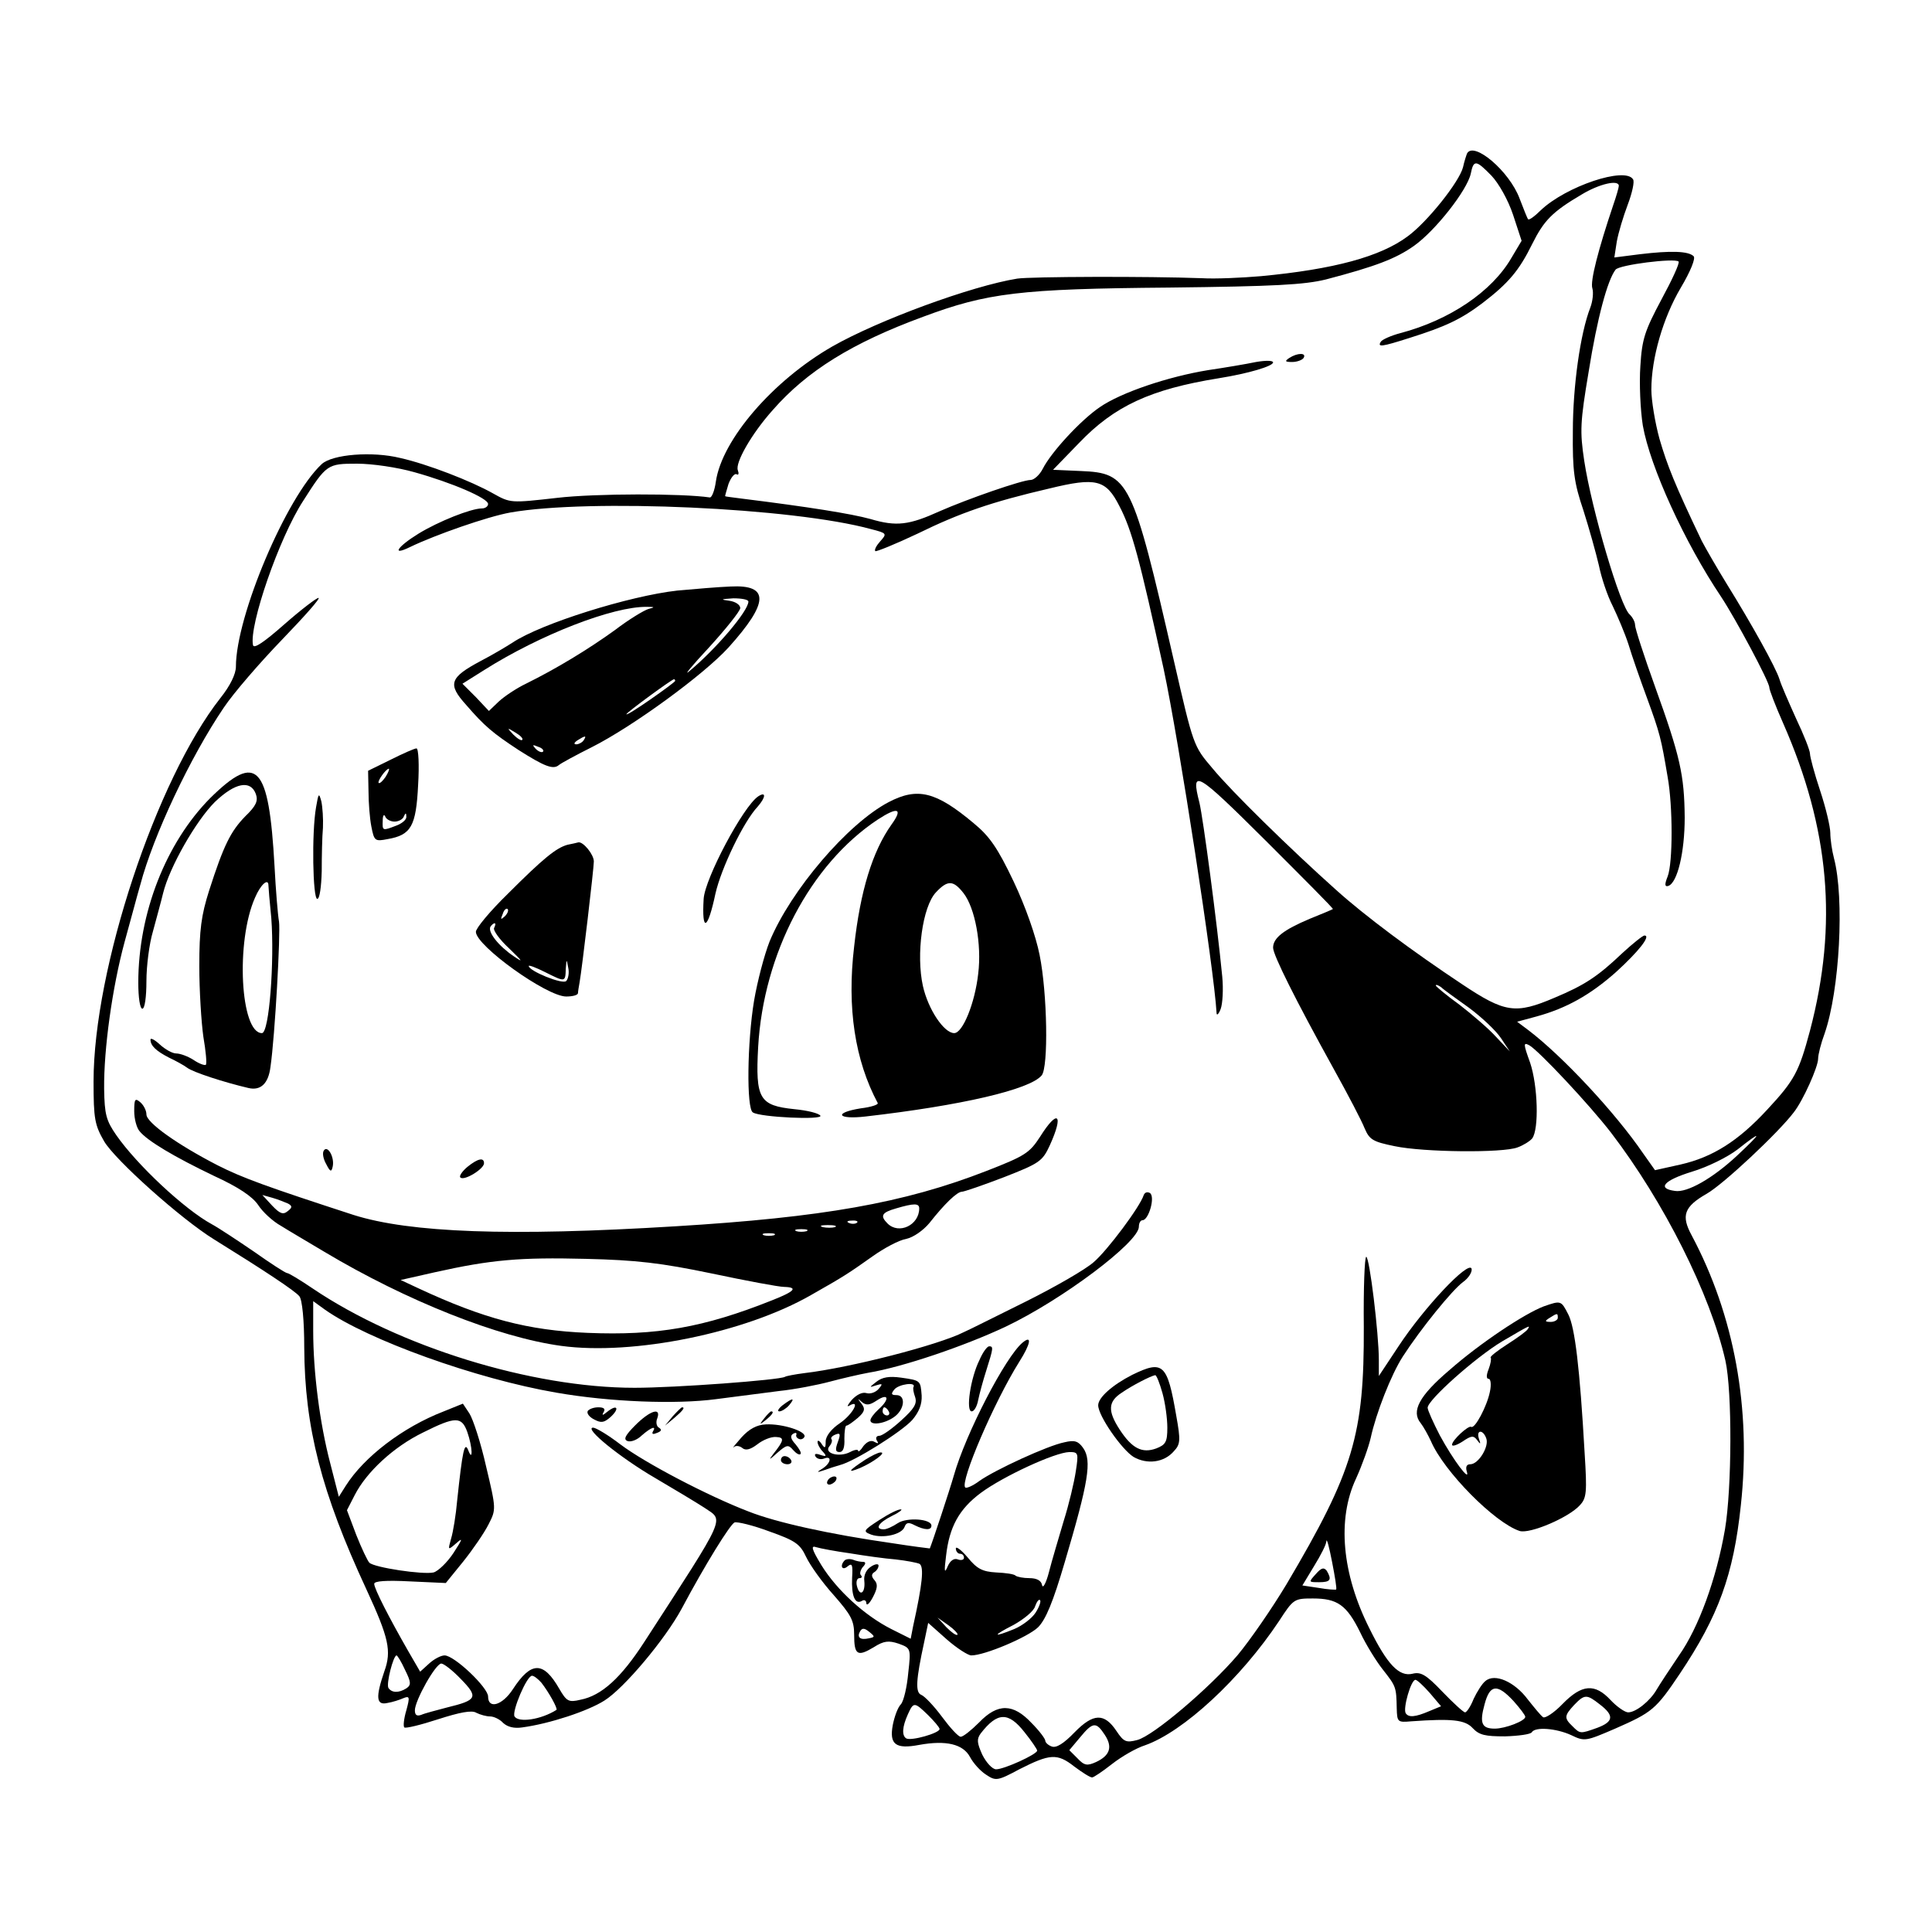 <?xml version="1.0" standalone="no"?>
<!DOCTYPE svg PUBLIC "-//W3C//DTD SVG 20010904//EN"
 "http://www.w3.org/TR/2001/REC-SVG-20010904/DTD/svg10.dtd">
<svg version="1.0" xmlns="http://www.w3.org/2000/svg"
 width="475pt" height="475pt" viewBox="0 0 475 475"
 preserveAspectRatio="xMidYMid meet">

<g transform="translate(0,475) scale(0.1,-0.1)"
fill="#000000" stroke="none">
<path d="M3607 4373 c-2 -5 -7 -20 -10 -34 -9 -36 -88 -135 -136 -170 -67 -50
-181 -81 -361 -98 -47 -4 -112 -7 -145 -5 -134 5 -421 4 -454 -1 -112 -18
-341 -102 -455 -167 -146 -84 -271 -229 -286 -332 -3 -22 -10 -40 -15 -39 -67
10 -281 10 -375 -1 -115 -13 -115 -13 -158 11 -53 30 -161 72 -228 87 -69 17
-167 9 -193 -15 -87 -81 -211 -374 -211 -498 0 -18 -14 -47 -38 -77 -158 -201
-312 -666 -312 -943 0 -92 3 -107 26 -147 27 -46 189 -191 270 -241 121 -75
200 -127 210 -140 7 -8 12 -59 12 -126 1 -196 42 -356 153 -595 55 -119 62
-151 44 -201 -22 -64 -20 -84 7 -78 13 2 31 8 40 12 15 6 16 3 7 -30 -6 -20
-8 -39 -5 -42 3 -3 40 6 83 20 53 17 83 23 94 16 10 -5 25 -9 34 -9 9 0 24 -7
32 -16 11 -10 27 -14 47 -11 67 9 161 40 202 66 48 30 149 150 190 226 58 109
119 207 130 212 7 2 45 -7 85 -22 65 -23 76 -31 91 -63 10 -21 40 -63 68 -94
42 -48 50 -62 50 -97 0 -50 8 -55 48 -31 25 16 37 17 61 9 30 -11 31 -11 24
-72 -3 -34 -11 -69 -18 -77 -8 -8 -16 -31 -20 -51 -9 -48 7 -60 65 -49 66 12
108 2 125 -30 8 -15 25 -34 39 -43 24 -16 28 -16 82 13 75 38 93 40 135 7 20
-15 39 -27 44 -27 4 0 26 15 49 33 23 18 59 39 81 46 94 33 235 163 330 306
35 54 37 55 83 55 60 0 83 -16 116 -83 14 -30 40 -72 56 -92 32 -41 33 -42 34
-95 1 -34 2 -35 36 -32 99 7 132 4 151 -17 16 -17 31 -20 79 -20 33 1 63 5 66
10 8 14 60 10 97 -7 33 -16 36 -15 108 16 91 40 100 47 159 135 95 142 132
243 150 414 26 237 -16 467 -121 664 -26 48 -19 70 37 102 42 24 177 151 214
200 23 29 60 112 60 132 0 10 7 38 16 62 37 107 49 332 23 431 -5 19 -9 47 -9
62 0 15 -11 62 -25 104 -14 42 -25 83 -25 91 0 8 -15 46 -34 86 -18 40 -37 83
-41 97 -9 29 -68 135 -130 235 -24 39 -51 86 -61 105 -67 140 -85 186 -104
251 -11 40 -20 95 -20 121 0 78 29 177 72 250 25 42 37 73 32 78 -13 13 -57
14 -132 5 l-63 -8 6 39 c4 22 16 62 27 91 11 29 17 57 13 62 -19 32 -165 -17
-227 -76 -15 -15 -29 -25 -31 -22 -2 2 -11 25 -21 51 -25 67 -112 141 -129
111z m60 -55 c18 -19 41 -60 53 -96 l21 -64 -25 -42 c-48 -83 -152 -153 -273
-185 -23 -6 -45 -16 -48 -21 -9 -14 1 -13 70 9 89 28 127 46 180 86 64 49 90
80 122 145 29 58 49 79 122 122 43 26 91 37 91 21 0 -4 -6 -25 -14 -48 -36
-107 -57 -187 -51 -204 3 -10 1 -31 -5 -47 -25 -64 -43 -195 -43 -304 -1 -98
3 -127 26 -195 14 -44 31 -105 38 -135 6 -30 21 -75 34 -100 12 -25 30 -67 39
-95 8 -27 29 -87 46 -133 31 -85 34 -97 50 -192 13 -72 13 -212 0 -245 -8 -20
-7 -26 2 -23 22 8 40 82 40 168 -1 105 -11 150 -73 322 -27 75 -49 143 -49
151 0 8 -6 19 -13 26 -23 18 -94 259 -112 378 -11 73 -10 95 11 220 21 131 46
224 66 250 9 12 145 29 155 20 3 -4 -16 -45 -42 -93 -41 -77 -48 -97 -52 -164
-3 -42 0 -108 6 -146 18 -102 103 -288 193 -422 35 -53 118 -208 118 -222 0
-6 15 -45 34 -88 114 -259 135 -494 66 -756 -27 -101 -38 -122 -105 -194 -71
-77 -134 -117 -213 -135 l-63 -14 -29 41 c-69 101 -198 239 -282 303 l-28 21
48 13 c73 20 132 53 195 109 55 50 87 90 70 90 -4 0 -29 -20 -54 -43 -61 -58
-93 -79 -167 -110 -96 -41 -122 -37 -227 33 -122 81 -239 168 -310 232 -113
101 -258 243 -304 299 -47 55 -47 56 -95 265 -102 445 -110 461 -229 466 l-68
3 64 66 c87 91 176 132 343 159 75 12 134 30 134 39 0 5 -19 5 -42 1 -24 -5
-77 -14 -118 -20 -98 -16 -214 -55 -266 -91 -47 -32 -119 -110 -140 -151 -8
-16 -22 -28 -30 -28 -21 0 -156 -47 -224 -77 -75 -34 -106 -38 -170 -19 -47
13 -154 30 -315 50 -22 3 -41 5 -42 6 -1 0 3 13 8 30 6 16 15 27 20 24 5 -3 6
2 3 10 -7 18 34 90 86 148 84 96 195 165 369 229 158 59 238 69 606 72 260 3
332 7 385 20 122 32 172 51 217 83 52 37 130 136 139 177 7 35 13 34 51 -5z
m-2648 -729 c93 -26 181 -64 181 -78 0 -6 -7 -11 -15 -11 -27 0 -107 -32 -156
-62 -52 -32 -68 -56 -21 -33 62 30 191 75 247 85 194 34 694 12 887 -41 39
-10 39 -11 22 -30 -9 -10 -15 -21 -12 -24 2 -2 49 17 104 43 104 51 182 78
324 111 115 28 139 22 172 -43 31 -59 50 -131 109 -401 38 -179 124 -738 130
-845 0 -8 5 -4 10 9 5 13 7 49 4 80 -13 134 -47 389 -56 427 -22 86 -9 78 163
-93 92 -92 167 -167 165 -168 -1 -1 -27 -12 -57 -24 -64 -27 -90 -47 -90 -71
0 -18 55 -128 149 -298 35 -63 69 -128 76 -146 12 -28 20 -33 74 -44 71 -15
266 -17 302 -3 14 5 30 15 36 22 17 23 14 129 -5 186 -17 47 -17 51 -2 43 23
-13 147 -145 201 -215 130 -170 244 -397 281 -560 17 -76 16 -314 -1 -415 -21
-122 -65 -242 -113 -310 -23 -34 -48 -72 -55 -84 -16 -28 -51 -56 -70 -56 -8
0 -28 14 -43 30 -39 42 -71 39 -118 -9 -21 -22 -43 -36 -48 -33 -6 4 -22 24
-38 44 -32 43 -81 65 -104 45 -8 -6 -21 -27 -29 -44 -7 -18 -17 -33 -21 -33
-4 0 -29 23 -56 51 -40 42 -53 49 -73 44 -33 -8 -62 22 -106 111 -68 135 -80
269 -33 369 15 33 31 78 36 100 13 60 50 155 79 200 44 68 121 163 148 183 14
10 23 25 21 33 -8 20 -117 -96 -179 -190 l-49 -74 0 39 c0 65 -23 254 -31 254
-4 0 -7 -78 -6 -172 1 -265 -25 -354 -190 -633 -36 -60 -90 -138 -120 -174
-70 -82 -208 -199 -247 -209 -27 -7 -33 -5 -51 22 -30 45 -57 44 -103 -3 -27
-28 -45 -39 -56 -35 -9 3 -16 10 -16 14 0 5 -15 25 -34 44 -45 48 -83 49 -129
1 -19 -19 -39 -35 -45 -35 -6 0 -26 22 -46 49 -20 27 -43 51 -51 54 -15 6 -13
37 7 129 l10 48 45 -40 c25 -22 53 -40 61 -40 33 0 139 45 164 69 19 19 37 62
66 161 58 196 67 249 45 280 -12 17 -21 20 -46 14 -41 -8 -171 -68 -209 -95
-16 -12 -32 -19 -35 -16 -13 14 71 210 133 309 28 44 32 67 8 47 -42 -35 -140
-224 -169 -327 -10 -35 -53 -165 -59 -179 -1 0 -42 5 -93 13 -154 22 -285 51
-353 78 -99 38 -254 119 -315 165 -30 23 -60 41 -67 41 -23 -1 67 -74 153
-124 46 -27 101 -60 121 -73 48 -33 58 -12 -148 -330 -57 -88 -105 -132 -157
-142 -29 -7 -34 -4 -52 27 -39 68 -69 68 -114 -1 -26 -40 -61 -50 -61 -18 0
22 -83 101 -107 101 -9 0 -26 -9 -38 -20 l-22 -20 -29 50 c-47 82 -84 154 -84
166 0 7 30 9 88 6 l88 -4 43 53 c24 30 52 71 62 91 19 37 19 38 -6 143 -13 58
-32 116 -41 130 l-16 24 -47 -19 c-101 -39 -196 -112 -241 -183 l-17 -27 -21
82 c-26 99 -42 225 -42 326 l0 73 29 -21 c105 -74 371 -170 569 -204 132 -23
294 -29 392 -16 47 6 117 15 155 20 39 4 95 15 125 23 30 8 73 18 95 22 85 14
237 66 337 113 139 66 328 208 328 246 0 9 4 16 9 16 15 0 32 58 18 67 -6 3
-12 2 -15 -5 -9 -29 -90 -137 -123 -165 -20 -18 -95 -61 -165 -96 -71 -35
-140 -70 -154 -76 -63 -32 -281 -88 -393 -101 -23 -3 -44 -7 -47 -9 -13 -8
-270 -27 -370 -27 -253 0 -579 101 -791 244 -31 21 -59 38 -63 38 -4 0 -41 24
-82 53 -41 28 -88 59 -103 67 -68 37 -184 146 -235 219 -25 36 -29 51 -30 114
-1 98 20 249 50 360 14 50 31 115 39 142 32 121 123 314 205 435 24 36 89 111
144 168 54 56 95 102 89 102 -5 0 -43 -29 -84 -65 -50 -44 -75 -61 -77 -51
-10 48 64 263 123 354 58 91 60 92 133 92 37 0 99 -9 141 -21z m2593 -1317
c31 -23 66 -56 78 -74 l22 -33 -34 36 c-18 20 -59 55 -90 79 -32 23 -58 45
-58 47 0 3 6 1 13 -4 6 -6 37 -28 69 -51z m659 -363 c-60 -56 -123 -92 -153
-87 -45 6 -27 26 41 47 40 12 88 36 113 55 62 49 61 43 -1 -15z m-3122 -680
c13 -37 14 -76 2 -44 -9 22 -14 -2 -27 -124 -3 -35 -10 -78 -15 -94 -8 -29 -8
-29 13 -11 17 15 15 10 -7 -24 -15 -23 -38 -45 -49 -48 -26 -6 -146 12 -158
24 -4 4 -19 35 -32 68 l-23 61 19 37 c29 57 96 119 168 154 80 40 95 40 109 1z
m1496 -96 c-4 -27 -17 -82 -30 -123 -12 -41 -29 -97 -36 -125 -7 -27 -15 -42
-17 -32 -2 11 -13 17 -31 17 -15 0 -30 3 -34 6 -3 4 -25 7 -48 8 -34 2 -47 9
-70 37 -16 19 -29 28 -29 22 0 -7 5 -13 10 -13 6 0 10 -4 10 -10 0 -5 -7 -7
-15 -4 -9 4 -19 -3 -25 -17 -8 -19 -9 -13 -4 26 8 71 32 115 86 155 54 40 181
99 217 100 22 0 23 -2 16 -47z m640 -291 c-1 -1 -21 0 -43 4 l-40 6 29 48 c16
26 30 53 30 61 1 8 7 -15 14 -51 7 -36 12 -66 10 -68z m-1195 89 c36 -6 86
-13 112 -15 26 -3 53 -8 59 -11 11 -8 7 -49 -16 -153 l-6 -31 -48 24 c-65 33
-133 95 -171 156 -25 41 -27 50 -13 45 10 -3 47 -10 83 -15z m456 -146 c-9
-14 -33 -32 -52 -40 -54 -22 -55 -17 -2 10 25 14 50 34 53 46 4 11 9 18 12 15
3 -3 -2 -17 -11 -31z m-192 -54 c-3 -3 -15 6 -27 18 l-22 24 27 -19 c14 -10
24 -21 22 -23z m-218 -9 c-22 -5 -30 3 -21 18 5 8 11 7 22 -2 15 -12 14 -13
-1 -16z m-1140 -78 c15 -30 15 -37 3 -45 -19 -12 -36 -11 -44 1 -6 10 12 80
20 80 2 0 12 -16 21 -36z m137 -22 c44 -45 40 -52 -34 -70 -26 -7 -54 -14 -63
-18 -11 -4 -16 -1 -16 11 0 24 51 115 65 115 6 0 28 -17 48 -38z m198 -9 c18
-23 41 -64 37 -67 -38 -24 -93 -32 -103 -16 -7 12 30 100 43 100 5 0 15 -8 23
-17z m2184 -25 l28 -33 -29 -12 c-35 -15 -51 -16 -58 -5 -7 12 13 82 24 82 4
0 20 -15 35 -32z m206 -20 c16 -18 29 -35 29 -39 0 -10 -49 -29 -75 -29 -32 0
-38 13 -25 60 13 49 31 51 71 8z m213 -9 c35 -27 33 -42 -7 -57 -42 -15 -42
-15 -61 4 -21 20 -20 26 4 52 26 27 31 27 64 1z m-1652 -26 c15 -15 28 -30 28
-34 0 -10 -70 -30 -82 -23 -11 7 -10 28 4 59 14 31 16 31 50 -2z m237 -42 c17
-21 31 -42 31 -45 0 -9 -81 -46 -101 -46 -9 0 -24 16 -34 36 -13 29 -14 38 -4
52 41 53 68 54 108 3z m197 -6 c20 -30 13 -51 -21 -67 -22 -10 -29 -9 -46 9
l-20 20 26 31 c32 39 40 39 61 7z"/>
<path d="M3170 3870 c-12 -8 -11 -10 7 -10 12 0 25 5 28 10 8 13 -15 13 -35 0z"/>
<path d="M1665 3298 c-117 -13 -335 -81 -405 -128 -14 -9 -49 -30 -78 -45 -77
-41 -82 -57 -36 -108 45 -52 65 -69 129 -111 63 -40 85 -49 99 -37 6 5 43 25
81 44 101 51 275 178 336 245 100 111 101 155 5 150 -28 -1 -87 -6 -131 -10z
m175 -27 c0 -23 -79 -116 -145 -171 -16 -14 5 12 48 58 42 46 77 90 77 97 0 8
-12 16 -27 18 -23 3 -21 4 10 6 20 0 37 -3 37 -8z m-245 -18 c-11 -3 -49 -26
-83 -52 -65 -47 -144 -95 -219 -132 -23 -11 -53 -31 -67 -44 l-24 -23 -32 34
-33 33 54 34 c138 87 316 156 399 155 20 0 21 -1 5 -5z m65 -177 c0 -2 -27
-22 -60 -45 -33 -23 -60 -40 -60 -37 0 4 112 86 117 86 2 0 3 -2 3 -4z m-376
-145 c-2 -3 -12 3 -22 13 -16 17 -16 18 5 5 12 -7 20 -15 17 -18z m151 -1 c-3
-5 -12 -10 -18 -10 -7 0 -6 4 3 10 19 12 23 12 15 0z m-100 -28 c-3 -3 -11 0
-18 7 -9 10 -8 11 6 5 10 -3 15 -9 12 -12z"/>
<path d="M960 2882 l-55 -27 1 -50 c0 -27 3 -67 7 -87 7 -36 9 -37 40 -31 58
10 70 32 75 133 3 49 1 90 -4 90 -5 0 -34 -13 -64 -28z m-12 -42 c-7 -10 -14
-17 -17 -15 -4 4 18 35 25 35 2 0 -1 -9 -8 -20z m22 -110 c10 0 21 6 23 13 4
9 6 9 6 -1 1 -7 -11 -17 -25 -22 -34 -13 -34 -13 -33 13 0 12 3 16 6 10 2 -7
13 -13 23 -13z"/>
<path d="M517 2788 c-109 -110 -177 -283 -177 -454 0 -36 4 -64 10 -64 6 0 10
29 10 68 0 37 7 92 16 122 8 30 20 73 25 94 16 65 81 178 127 224 50 48 88 55
101 20 6 -17 1 -29 -26 -55 -36 -37 -53 -71 -89 -183 -19 -60 -24 -96 -24
-185 0 -60 5 -139 10 -174 6 -35 9 -66 6 -69 -3 -2 -17 3 -30 12 -14 9 -33 16
-43 16 -9 0 -27 10 -40 22 -13 12 -23 17 -23 12 0 -15 14 -28 45 -44 17 -8 37
-19 45 -25 14 -11 91 -36 151 -50 30 -7 49 11 54 52 11 75 25 329 21 357 -3
17 -8 78 -11 136 -14 250 -43 281 -158 168z m143 -215 c0 -5 3 -40 7 -80 8
-106 -5 -283 -23 -283 -53 0 -65 225 -17 333 14 33 33 49 33 30z"/>
<path d="M777 2765 c-11 -63 -8 -225 3 -225 6 0 10 30 11 68 0 37 1 85 3 107
1 22 -1 51 -4 65 -6 22 -7 20 -13 -15z"/>
<path d="M1864 2792 c-37 -25 -131 -202 -134 -252 -5 -84 10 -77 29 13 14 62
69 177 104 214 20 23 21 38 1 25z"/>
<path d="M2185 2778 c-101 -53 -241 -217 -293 -343 -13 -33 -30 -98 -38 -145
-17 -102 -19 -266 -3 -275 18 -12 173 -19 166 -8 -4 6 -32 13 -64 16 -86 9
-96 25 -89 153 13 229 128 449 294 559 49 32 63 28 34 -12 -47 -66 -77 -164
-92 -300 -18 -151 2 -280 58 -385 2 -4 -17 -10 -42 -13 -68 -11 -57 -28 12
-20 235 27 404 66 433 101 17 20 14 202 -5 296 -9 46 -35 120 -64 181 -39 82
-59 111 -98 143 -93 78 -138 89 -209 52z m184 -224 c28 -36 45 -125 36 -198
-8 -72 -38 -146 -59 -146 -25 0 -64 58 -77 116 -17 77 -1 195 32 230 29 31 43
30 68 -2z"/>
<path d="M1395 2673 c-28 -8 -59 -33 -147 -121 -43 -42 -78 -84 -78 -93 0 -34
174 -159 222 -159 15 0 28 3 29 8 0 4 2 16 4 27 6 34 35 280 35 297 0 17 -26
49 -38 47 -4 -1 -16 -4 -27 -6z m-154 -176 c-10 -9 -11 -8 -5 6 3 10 9 15 12
12 3 -3 0 -11 -7 -18z m-26 -28 c-4 -5 13 -29 37 -51 33 -32 36 -36 11 -19
-37 25 -65 60 -57 73 3 4 7 8 10 8 3 0 2 -5 -1 -11z m177 -131 c-9 -9 -92 25
-92 37 0 3 18 -4 40 -15 50 -25 50 -25 51 8 2 25 2 25 6 3 3 -13 0 -28 -5 -33z"/>
<path d="M330 2018 c0 -19 6 -41 13 -49 19 -24 87 -64 183 -110 61 -28 95 -51
109 -72 11 -17 36 -40 56 -51 19 -12 67 -40 107 -64 201 -120 427 -210 582
-231 177 -24 452 32 614 125 83 47 93 54 151 95 28 20 65 40 83 43 18 4 42 21
57 39 37 47 68 77 80 77 5 0 52 16 104 36 87 34 94 39 112 78 35 77 20 91 -24
21 -26 -40 -37 -47 -132 -84 -203 -79 -403 -114 -765 -136 -407 -25 -652 -16
-791 28 -212 69 -273 91 -334 122 -99 51 -175 105 -175 125 0 10 -7 23 -15 30
-13 11 -15 8 -15 -22z m378 -227 c11 -6 11 -10 -1 -19 -11 -9 -19 -6 -38 14
l-24 26 25 -7 c14 -4 31 -11 38 -14z m1552 -12 c0 -41 -50 -65 -78 -37 -19 19
-14 27 21 37 44 13 57 13 57 0z m-153 -35 c-3 -3 -12 -4 -19 -1 -8 3 -5 6 6 6
11 1 17 -2 13 -5z m-54 -11 c-7 -2 -21 -2 -30 0 -10 3 -4 5 12 5 17 0 24 -2
18 -5z m-70 -10 c-7 -2 -19 -2 -25 0 -7 3 -2 5 12 5 14 0 19 -2 13 -5z m-80
-10 c-7 -2 -19 -2 -25 0 -7 3 -2 5 12 5 14 0 19 -2 13 -5z m-153 -94 c85 -18
165 -33 178 -33 35 -1 26 -11 -30 -33 -168 -67 -283 -87 -453 -80 -147 6 -256
35 -415 109 l-45 21 84 19 c139 31 209 37 371 33 125 -3 185 -10 310 -36z"/>
<path d="M796 1921 c-4 -6 -1 -21 6 -33 10 -20 13 -20 16 -6 5 23 -13 54 -22
39z"/>
<path d="M1149 1881 c-13 -11 -21 -23 -17 -26 9 -9 58 21 58 35 0 15 -15 12
-41 -9z"/>
<path d="M3795 1538 c-47 -18 -156 -90 -232 -157 -74 -63 -94 -101 -70 -130 7
-9 18 -29 25 -44 32 -75 157 -201 218 -221 25 -8 121 33 148 63 17 18 18 32
12 128 -12 212 -24 309 -40 341 -18 35 -18 35 -61 20z m35 -28 c0 -5 -8 -10
-17 -10 -15 0 -16 2 -3 10 19 12 20 12 20 0z m-74 -28 c-3 -5 -25 -21 -50 -37
-25 -16 -44 -31 -41 -33 2 -2 0 -15 -5 -28 -6 -15 -6 -24 0 -24 5 0 7 -14 3
-32 -7 -35 -37 -92 -46 -86 -7 4 -47 -33 -47 -44 0 -5 12 -1 26 8 22 15 27 15
36 3 8 -11 9 -10 4 4 -7 22 10 23 18 1 8 -20 -19 -64 -39 -64 -9 0 -12 -6 -9
-17 10 -30 -33 27 -66 88 -16 31 -30 62 -30 68 0 19 118 124 183 163 70 41 70
41 63 30z"/>
<path d="M2408 1406 c-22 -44 -34 -126 -19 -126 6 0 13 12 16 28 3 15 12 48
20 73 17 54 18 59 7 59 -5 0 -16 -15 -24 -34z"/>
<path d="M2784 1370 c-49 -25 -84 -56 -84 -75 0 -26 58 -109 87 -127 33 -19
75 -14 99 14 16 17 17 26 6 87 -22 128 -32 138 -108 101z m74 -45 c7 -25 12
-63 12 -85 0 -35 -4 -42 -27 -51 -35 -13 -60 0 -90 46 -30 46 -29 69 5 91 26
18 71 41 82 43 3 1 11 -19 18 -44z"/>
<path d="M2155 1353 c-18 -14 -19 -15 -1 -9 16 5 17 4 6 -9 -7 -8 -20 -13 -30
-10 -10 3 -24 -4 -36 -17 -10 -12 -13 -18 -6 -14 29 17 9 -21 -23 -43 -21 -14
-35 -32 -35 -45 0 -17 -2 -18 -10 -6 -5 8 -10 10 -10 5 0 -6 6 -17 13 -24 10
-11 9 -13 -6 -8 -11 4 -16 3 -12 -4 4 -6 13 -8 21 -5 20 8 17 -11 -3 -24 -16
-10 -16 -11 2 -5 11 4 29 10 40 13 36 9 152 82 178 111 17 20 24 39 23 60 -3
37 -2 37 -51 44 -29 4 -46 1 -60 -10z m91 -13 c-2 -3 0 -14 4 -25 5 -16 -2
-28 -34 -57 -23 -21 -47 -38 -54 -38 -7 0 -10 -5 -6 -12 5 -7 3 -8 -6 -3 -8 5
-18 1 -27 -10 -7 -11 -13 -16 -13 -12 0 4 -9 3 -20 -3 -27 -14 -65 -3 -51 14
6 7 8 15 5 18 -2 3 2 8 10 11 12 5 13 1 6 -18 -7 -19 -6 -25 4 -25 9 0 13 11
12 33 0 17 2 32 5 32 4 0 16 9 28 19 17 15 19 22 9 35 -10 13 -10 14 1 4 11
-9 19 -8 37 4 29 19 32 3 4 -22 -11 -10 -20 -22 -20 -27 0 -13 34 -9 58 8 26
18 30 54 6 54 -13 0 -14 3 -5 14 11 13 54 19 47 6z m-61 -60 c3 -5 1 -10 -4
-10 -6 0 -11 5 -11 10 0 6 2 10 4 10 3 0 8 -4 11 -10z"/>
<path d="M1924 1295 c-10 -8 -14 -15 -8 -15 6 0 17 7 24 15 16 19 9 19 -16 0z"/>
<path d="M1445 1281 c-3 -6 4 -15 16 -21 17 -9 24 -8 40 6 23 21 17 33 -8 13
-11 -9 -14 -10 -9 -1 5 8 1 12 -13 12 -11 0 -22 -4 -26 -9z"/>
<path d="M1654 1268 l-19 -23 23 19 c21 18 27 26 19 26 -2 0 -12 -10 -23 -22z"/>
<path d="M1562 1246 c-25 -25 -30 -35 -19 -39 8 -3 24 3 35 14 23 20 37 25 27
9 -3 -6 1 -7 10 -3 11 4 13 8 5 13 -6 3 -8 14 -4 23 10 28 -18 19 -54 -17z"/>
<path d="M1879 1263 c-13 -16 -12 -17 4 -4 16 13 21 21 13 21 -2 0 -10 -8 -17
-17z"/>
<path d="M1823 1216 c-15 -17 -24 -28 -19 -24 5 5 15 3 21 -2 8 -7 20 -4 37 9
14 11 34 19 46 18 21 -1 20 -8 -7 -42 -12 -16 -10 -15 10 3 23 20 27 21 39 7
7 -8 15 -13 18 -10 3 3 -3 13 -12 24 -12 13 -14 21 -6 26 6 3 9 3 8 -2 -2 -4
1 -9 7 -11 5 -2 11 1 13 6 4 13 -54 32 -95 30 -22 -1 -41 -11 -60 -32z"/>
<path d="M2127 1161 c-41 -27 -46 -34 -12 -20 32 14 66 39 50 38 -6 0 -22 -8
-38 -18z"/>
<path d="M1920 1160 c0 -5 7 -10 16 -10 8 0 12 5 9 10 -3 6 -10 10 -16 10 -5
0 -9 -4 -9 -10z"/>
<path d="M2035 1110 c-3 -5 -2 -10 4 -10 5 0 13 5 16 10 3 6 2 10 -4 10 -5 0
-13 -4 -16 -10z"/>
<path d="M2162 1013 c-40 -26 -41 -28 -20 -36 29 -10 75 0 82 19 4 11 10 12
25 4 24 -12 41 -13 41 -1 0 17 -61 21 -83 6 -12 -8 -27 -15 -34 -15 -23 0 -14
16 20 33 17 8 27 16 22 16 -6 1 -30 -11 -53 -26z"/>
<path d="M3235 880 c-18 -20 -18 -20 8 -20 28 0 32 6 19 28 -7 9 -13 8 -27 -8z"/>
<path d="M2077 914 c-13 -13 -7 -27 7 -15 11 9 13 4 11 -28 -2 -44 7 -67 24
-57 6 4 11 1 11 -6 1 -7 8 0 16 15 11 21 13 32 4 42 -8 9 -8 15 0 20 5 3 10
10 10 16 0 5 -9 4 -19 -3 -11 -7 -18 -21 -16 -35 3 -29 -11 -40 -18 -13 -3 11
0 20 6 20 6 0 7 3 4 7 -4 3 -2 12 4 20 8 8 8 13 1 13 -6 0 -17 2 -24 5 -8 3
-17 2 -21 -1z"/>
</g>
</svg>
